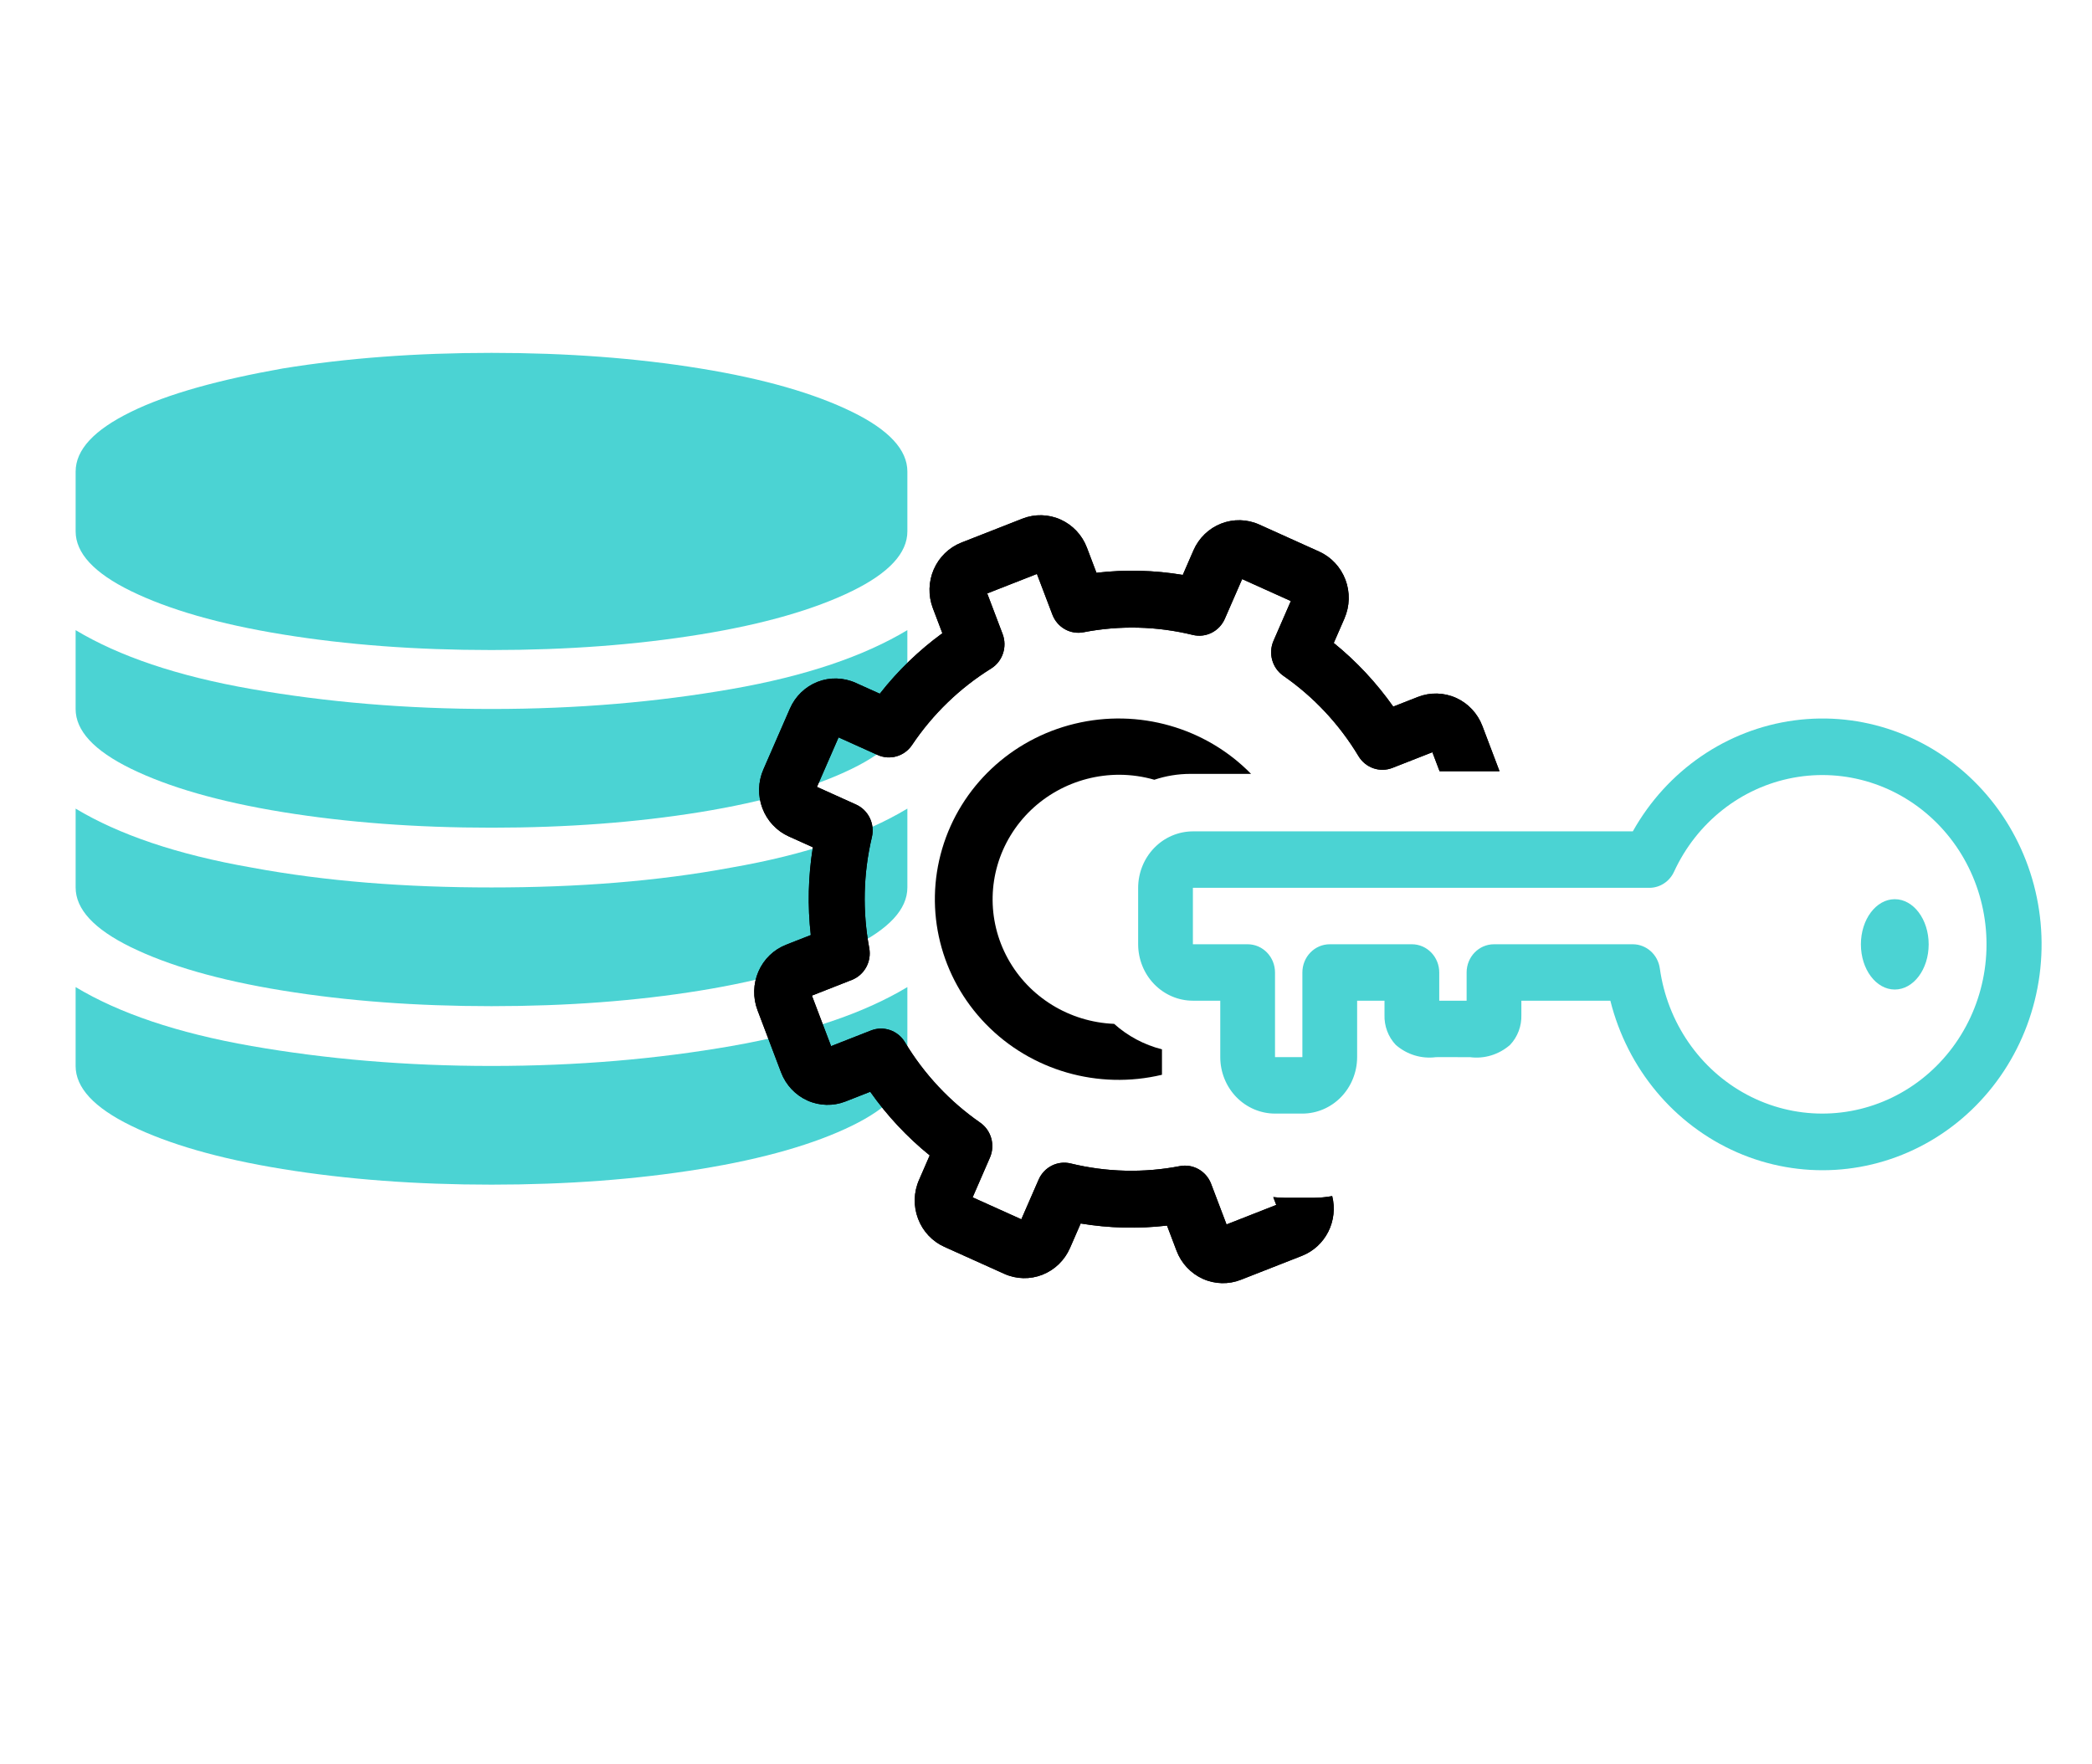 <svg width="83" height="70" viewBox="0 0 83 70" fill="none" xmlns="http://www.w3.org/2000/svg">
<path d="M5.201 16.338C3.723 17.059 3.001 17.849 3.001 18.709V21.081C3.001 21.94 3.723 22.731 5.201 23.453C6.679 24.174 8.672 24.759 11.216 25.171C13.76 25.584 16.51 25.79 19.5 25.79C22.491 25.79 25.241 25.584 27.784 25.171C30.328 24.759 32.322 24.174 33.8 23.453C35.278 22.73 36 21.94 36 21.081V18.709C36 17.85 35.278 17.059 33.8 16.337C32.322 15.615 30.329 15.031 27.784 14.619C25.241 14.206 22.491 14 19.5 14C16.51 14 13.76 14.206 11.216 14.619C8.707 15.066 6.679 15.615 5.201 16.337M3.001 32.219V35.21C3.001 36.069 3.723 36.86 5.201 37.582C6.679 38.304 8.672 38.888 11.216 39.3C13.76 39.713 16.51 39.919 19.5 39.919C22.491 39.919 25.241 39.713 27.784 39.3C30.328 38.888 32.322 38.303 33.8 37.581C35.278 36.859 36 36.069 36 35.21V32.081C34.282 33.113 31.978 33.904 29.022 34.419C26.065 34.969 22.904 35.209 19.5 35.209C16.097 35.209 12.935 34.969 9.978 34.419C7.022 33.903 4.719 33.113 3 32.081M3 39.094V42.291C3 43.15 3.722 43.941 5.201 44.663C6.679 45.385 8.672 45.969 11.216 46.381C13.76 46.794 16.509 47 19.5 47C22.491 47 25.241 46.794 27.784 46.381C30.328 45.968 32.322 45.385 33.8 44.663C35.278 43.941 36 43.15 36 42.29V39.162C34.281 40.194 31.978 40.984 29.022 41.5C26.066 42.016 22.903 42.291 19.5 42.291C16.097 42.291 12.935 42.016 9.978 41.5C7.022 40.984 4.719 40.194 3 39.162M3 25V28.128C3 28.987 3.722 29.778 5.2 30.5C6.678 31.222 8.672 31.806 11.216 32.219C13.759 32.631 16.509 32.838 19.5 32.838C22.491 32.838 25.24 32.631 27.784 32.219C30.328 31.806 32.321 31.222 33.799 30.5C35.278 29.778 35.999 28.987 35.999 28.128V25C34.281 26.031 31.978 26.822 29.022 27.337C26.065 27.853 22.903 28.128 19.5 28.128C16.096 28.128 12.934 27.853 9.978 27.337C7.022 26.822 4.718 26.031 3 25" fill="#4BD3D3"/>
<path d="M36.424 48.352C36.611 48.85 36.987 49.252 37.467 49.467L39.844 50.538C40.323 50.754 40.867 50.767 41.356 50.575C41.845 50.383 42.238 50.002 42.451 49.516L42.876 48.541C44.009 48.729 45.161 48.757 46.301 48.624L46.679 49.621H46.679C46.867 50.119 47.242 50.52 47.722 50.737C48.202 50.953 48.746 50.966 49.235 50.773L51.66 49.822H51.66C52.109 49.644 52.479 49.305 52.699 48.869C52.919 48.432 52.975 47.929 52.855 47.454C52.61 47.498 52.362 47.521 52.114 47.523H51.004C50.841 47.523 50.679 47.513 50.517 47.494L50.635 47.805L48.663 48.579L48.051 46.968C47.858 46.461 47.337 46.165 46.81 46.265C45.376 46.542 43.9 46.506 42.481 46.16C41.96 46.033 41.425 46.303 41.208 46.8L40.521 48.375L38.589 47.504L39.275 45.928H39.275C39.492 45.431 39.329 44.846 38.887 44.539C37.681 43.702 36.664 42.614 35.902 41.347C35.623 40.883 35.056 40.688 34.557 40.884L32.973 41.505L32.212 39.5L33.796 38.878C34.296 38.682 34.586 38.152 34.488 37.616C34.215 36.158 34.25 34.657 34.592 33.213C34.717 32.683 34.452 32.139 33.962 31.919L32.413 31.22L33.27 29.255L34.819 29.953V29.953C35.309 30.173 35.883 30.008 36.185 29.558C37.008 28.332 38.078 27.297 39.324 26.523C39.78 26.238 39.971 25.663 39.779 25.155L39.168 23.544L41.14 22.771L41.752 24.381C41.943 24.89 42.466 25.187 42.992 25.084C44.426 24.806 45.903 24.843 47.322 25.19C47.843 25.317 48.378 25.048 48.595 24.55L49.282 22.975L51.214 23.846L50.528 25.421H50.528C50.311 25.919 50.474 26.503 50.916 26.811C52.122 27.647 53.139 28.735 53.901 30.003C54.181 30.466 54.747 30.661 55.246 30.465L56.83 29.844L57.115 30.597H59.493L58.813 28.802C58.624 28.305 58.249 27.904 57.769 27.688C57.29 27.473 56.747 27.459 56.257 27.65L55.277 28.034C54.608 27.086 53.814 26.236 52.917 25.509L53.342 24.535L53.341 24.535C53.554 24.048 53.568 23.494 53.379 22.997C53.19 22.5 52.815 22.099 52.336 21.883L49.959 20.811C49.48 20.595 48.936 20.582 48.447 20.774C47.958 20.965 47.564 21.347 47.351 21.834L46.927 22.809H46.926C45.794 22.62 44.642 22.592 43.502 22.725L43.124 21.728H43.124C42.935 21.23 42.56 20.83 42.081 20.614C41.601 20.398 41.057 20.384 40.568 20.576L38.143 21.527C37.654 21.72 37.261 22.101 37.048 22.588C36.836 23.076 36.822 23.628 37.01 24.126L37.388 25.123C36.456 25.803 35.62 26.611 34.906 27.523L33.947 27.092H33.948C33.468 26.876 32.924 26.861 32.435 27.053C31.946 27.245 31.552 27.627 31.34 28.114L30.286 30.531C30.074 31.018 30.061 31.572 30.249 32.069C30.438 32.566 30.813 32.967 31.291 33.183L32.25 33.615C32.065 34.767 32.037 35.939 32.168 37.098L31.188 37.482V37.483C30.698 37.674 30.304 38.056 30.092 38.543C29.879 39.031 29.866 39.584 30.055 40.082L30.99 42.548V42.548C31.179 43.045 31.555 43.445 32.033 43.661C32.513 43.877 33.056 43.891 33.545 43.7L34.526 43.315C35.194 44.263 35.989 45.113 36.886 45.84L36.462 46.815V46.814C36.248 47.301 36.234 47.855 36.424 48.352L36.424 48.352Z" fill="black"/>
<path d="M36.424 48.352C36.611 48.85 36.987 49.252 37.467 49.467L39.844 50.538C40.323 50.754 40.867 50.767 41.356 50.575C41.845 50.383 42.238 50.002 42.451 49.516L42.876 48.541C44.009 48.729 45.161 48.757 46.301 48.624L46.679 49.621H46.679C46.867 50.119 47.242 50.52 47.722 50.737C48.202 50.953 48.746 50.966 49.235 50.773L51.66 49.822H51.66C52.109 49.644 52.479 49.305 52.699 48.869C52.919 48.432 52.975 47.929 52.855 47.454C52.61 47.498 52.362 47.521 52.114 47.523H51.004C50.841 47.523 50.679 47.513 50.517 47.494L50.635 47.805L48.663 48.579L48.051 46.968C47.858 46.461 47.337 46.165 46.81 46.265C45.376 46.542 43.9 46.506 42.481 46.16C41.96 46.033 41.425 46.303 41.208 46.8L40.521 48.375L38.589 47.504L39.275 45.928H39.275C39.492 45.431 39.329 44.846 38.887 44.539C37.681 43.702 36.664 42.614 35.902 41.347C35.623 40.883 35.056 40.688 34.557 40.884L32.973 41.505L32.212 39.5L33.796 38.878C34.296 38.682 34.586 38.152 34.488 37.616C34.215 36.158 34.25 34.657 34.592 33.213C34.717 32.683 34.452 32.139 33.962 31.919L32.413 31.22L33.27 29.255L34.819 29.953V29.953C35.309 30.173 35.883 30.008 36.185 29.558C37.008 28.332 38.078 27.297 39.324 26.523C39.78 26.238 39.971 25.663 39.779 25.155L39.168 23.544L41.14 22.771L41.752 24.381C41.943 24.89 42.466 25.187 42.992 25.084C44.426 24.806 45.903 24.843 47.322 25.19C47.843 25.317 48.378 25.048 48.595 24.55L49.282 22.975L51.214 23.846L50.528 25.421H50.528C50.311 25.919 50.474 26.503 50.916 26.811C52.122 27.647 53.139 28.735 53.901 30.003C54.181 30.466 54.747 30.661 55.246 30.465L56.83 29.844L57.115 30.597H59.493L58.813 28.802C58.624 28.305 58.249 27.904 57.769 27.688C57.29 27.473 56.747 27.459 56.257 27.65L55.277 28.034C54.608 27.086 53.814 26.236 52.917 25.509L53.342 24.535L53.341 24.535C53.554 24.048 53.568 23.494 53.379 22.997C53.19 22.5 52.815 22.099 52.336 21.883L49.959 20.811C49.48 20.595 48.936 20.582 48.447 20.774C47.958 20.965 47.564 21.347 47.351 21.834L46.927 22.809H46.926C45.794 22.62 44.642 22.592 43.502 22.725L43.124 21.728H43.124C42.935 21.23 42.56 20.83 42.081 20.614C41.601 20.398 41.057 20.384 40.568 20.576L38.143 21.527C37.654 21.72 37.261 22.101 37.048 22.588C36.836 23.076 36.822 23.628 37.01 24.126L37.388 25.123C36.456 25.803 35.62 26.611 34.906 27.523L33.947 27.092H33.948C33.468 26.876 32.924 26.861 32.435 27.053C31.946 27.245 31.552 27.627 31.34 28.114L30.286 30.531C30.074 31.018 30.061 31.572 30.249 32.069C30.438 32.566 30.813 32.967 31.291 33.183L32.25 33.615C32.065 34.767 32.037 35.939 32.168 37.098L31.188 37.482V37.483C30.698 37.674 30.304 38.056 30.092 38.543C29.879 39.031 29.866 39.584 30.055 40.082L30.99 42.548V42.548C31.179 43.045 31.555 43.445 32.033 43.661C32.513 43.877 33.056 43.891 33.545 43.7L34.526 43.315C35.194 44.263 35.989 45.113 36.886 45.84L36.462 46.815V46.814C36.248 47.301 36.234 47.855 36.424 48.352L36.424 48.352Z" fill="black"/>
<path d="M44.419 30.738C44.886 30.741 45.35 30.807 45.798 30.936C46.258 30.782 46.74 30.704 47.227 30.703H49.636C47.832 28.86 45.165 28.102 42.639 28.714C40.113 29.325 38.109 31.214 37.382 33.67C36.654 36.127 37.313 38.778 39.111 40.627C40.908 42.477 43.572 43.244 46.101 42.641V41.632C45.394 41.452 44.742 41.105 44.203 40.621C42.431 40.549 40.83 39.565 39.987 38.032C39.144 36.499 39.184 34.642 40.094 33.146C41.003 31.65 42.647 30.735 44.419 30.738H44.419Z" fill="black"/>
<path d="M64.782 32.984H47.328C46.752 32.985 46.2 33.221 45.793 33.641C45.386 34.061 45.157 34.63 45.156 35.224V37.463C45.157 38.057 45.386 38.626 45.793 39.046C46.2 39.465 46.752 39.702 47.328 39.702H48.414V41.941C48.414 42.535 48.644 43.104 49.05 43.524C49.458 43.944 50.01 44.18 50.586 44.181H51.672C52.248 44.18 52.8 43.944 53.207 43.524C53.614 43.104 53.843 42.535 53.844 41.941V39.702H54.93V40.262C54.915 40.706 55.077 41.138 55.378 41.456C55.82 41.841 56.398 42.017 56.972 41.942L57.102 41.941L58.318 41.942C58.892 42.018 59.47 41.841 59.911 41.456C60.213 41.138 60.375 40.706 60.36 40.262V39.702H63.891C64.567 42.405 66.425 44.628 68.917 45.718C71.41 46.807 74.252 46.636 76.605 45.257C78.958 43.877 80.553 41.446 80.92 38.681C81.287 35.916 80.383 33.133 78.475 31.152C76.568 29.172 73.874 28.221 71.19 28.581C68.505 28.94 66.136 30.568 64.782 32.984ZM66.417 34.586C67.318 32.628 69.079 31.24 71.147 30.856C73.215 30.472 75.335 31.14 76.842 32.65C78.349 34.16 79.056 36.326 78.742 38.469C78.428 40.61 77.131 42.465 75.259 43.448C73.387 44.432 71.17 44.425 69.304 43.428C67.439 42.431 66.154 40.568 65.854 38.424C65.778 37.872 65.32 37.463 64.779 37.463H59.274C58.674 37.463 58.188 37.964 58.188 38.583V39.702H57.102V38.583C57.102 37.964 56.615 37.463 56.016 37.463H52.758C52.158 37.463 51.672 37.964 51.672 38.583V41.941H50.586V38.583C50.586 37.964 50.099 37.463 49.5 37.463H47.328V35.224H65.437C65.856 35.224 66.237 34.975 66.417 34.586Z" fill="#4BD3D3"/>
<path d="M76.52 37.467C76.52 38.457 75.918 39.259 75.175 39.259C74.433 39.259 73.831 38.457 73.831 37.467C73.831 36.477 74.433 35.675 75.175 35.675C75.918 35.675 76.52 36.477 76.52 37.467Z" fill="#4BD3D3"/>
<mask id="mask0_833_215" style="mask-type:alpha" maskUnits="userSpaceOnUse" x="0" y="0" width="83" height="70">
<rect width="83" height="70" fill="#D9D9D9"/>
</mask>
<g mask="url(#mask0_833_215)">
</g>
</svg>
